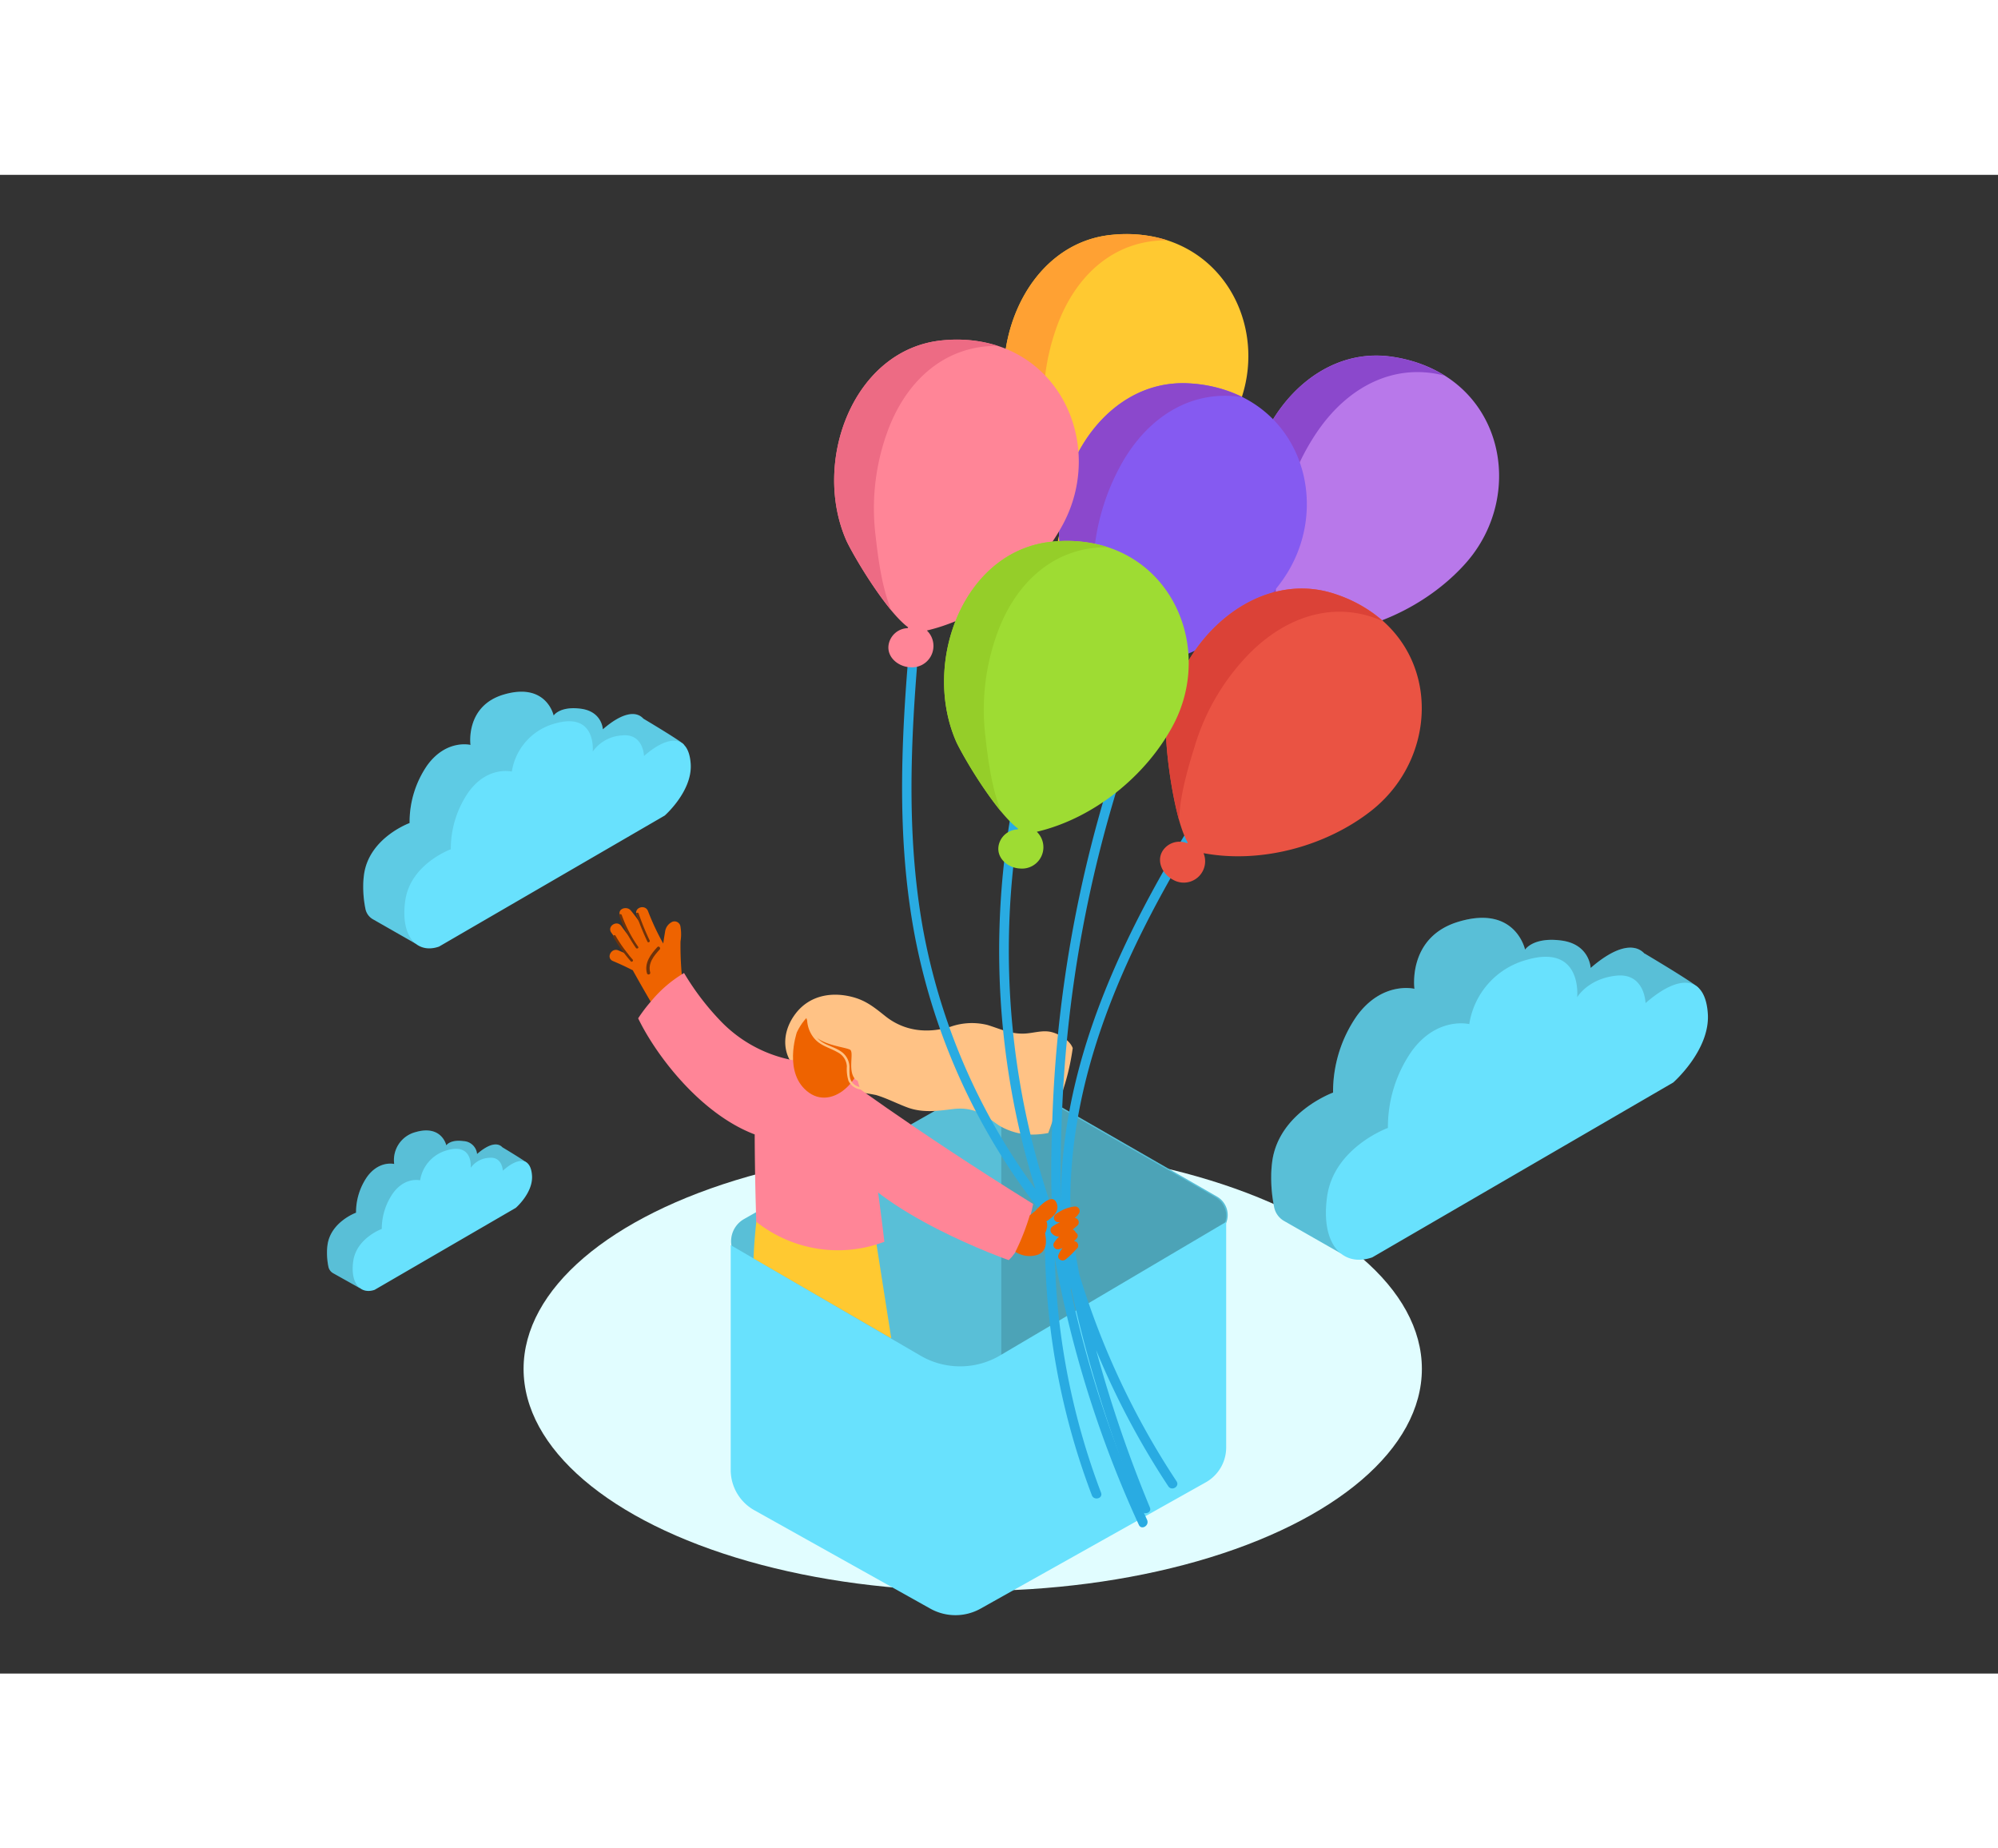 <svg id="Layer_1" data-name="Layer 1" xmlns="http://www.w3.org/2000/svg" viewBox="0 0 400 300" class="styles_logo__3Jd-a" width="200" height="185"><rect x="0" y="0" width="400" height="300" fill="#333333" stroke="none"/><title>25_Balloon_isometric</title><ellipse cx="194.74" cy="239.01" rx="89.92" ry="44.46" fill="#e1fdff"/><path d="M149,209l44.11-25a15,15,0,0,1,14.83,0l35.71,20.53a4.26,4.26,0,0,1,.65,6.92l-54.42,46.75L147.9,217.13A5.12,5.12,0,0,1,149,209Z" fill="#68e1fd"/><path d="M149,209l44.11-25a15,15,0,0,1,14.83,0l35.71,20.53a4.26,4.26,0,0,1,.65,6.92l-54.42,46.75L147.9,217.13A5.12,5.12,0,0,1,149,209Z" opacity="0.15"/><path d="M243.34,204.65l-35.71-20.53a14.93,14.93,0,0,0-7.17-2V249L244,211.57A4.26,4.26,0,0,0,243.34,204.65Z" opacity="0.15"/><path d="M245.48,209.59l-45.26,26.73a15.75,15.75,0,0,1-15.93.05l-38-22.13v45a9.24,9.24,0,0,0,4.73,8.07L186.24,287a10.32,10.32,0,0,0,10.08,0l45.1-25.29a8,8,0,0,0,4.06-6.94Z" fill="#68e1fd"/><path d="M136.86,114c-.54-.68-8.05-5.14-8.05-5.14v0c-1.54-1.7-4.4-1.11-8.12,2.13,0,0-.13-3.55-4.38-4.12s-5.47,1.36-5.47,1.36-1.43-6.73-10-4.2c-7.74,2.3-6.65,10.08-6.65,10.08s-4.81-1.21-8.66,4.09A20,20,0,0,0,82,129.75s-8.09,2.93-9.12,10.29a18,18,0,0,0-.16,1.92l0,.19a22,22,0,0,0,.43,4.72A3.08,3.08,0,0,0,74.64,149l8.58,4.9a12.25,12.25,0,0,0-.88-6.28L124.84,123a18.53,18.53,0,0,0,4.62-6.65l3.27-.85S137.39,114.7,136.86,114Z" fill="#68e1fd"/><path d="M136.86,114c-.54-.68-8.05-5.14-8.05-5.14v0c-1.54-1.7-4.4-1.11-8.12,2.13,0,0-.13-3.55-4.38-4.12s-5.47,1.36-5.47,1.36-1.43-6.73-10-4.2c-7.74,2.3-6.65,10.08-6.65,10.08s-4.81-1.21-8.66,4.09A20,20,0,0,0,82,129.75s-8.09,2.93-9.12,10.29a18,18,0,0,0-.16,1.92l0,.19a22,22,0,0,0,.43,4.72A3.08,3.08,0,0,0,74.64,149l8.58,4.9a12.25,12.25,0,0,0-.88-6.28L124.84,123a18.53,18.53,0,0,0,4.62-6.65l3.27-.85S137.39,114.7,136.86,114Z" opacity="0.1"/><path d="M87.9,154.48l45.18-26.23s5.54-4.86,5.2-10.3-3.94-6.33-9.35-1.62c0,0-.11-4.56-4.38-4.12a7.71,7.71,0,0,0-5.89,3.24s.85-8.11-7.68-5.59a11.86,11.86,0,0,0-8.51,9.59s-4.81-1.21-8.66,4.09A20,20,0,0,0,90.25,135s-8.09,2.93-9.12,10.29S83.63,156,87.9,154.48Z" fill="#68e1fd"/><path d="M150.86,216.91l27.57,16-3.69-23.53L152.05,205A99.47,99.47,0,0,0,150.86,216.91Z" fill="#ffc931"/><path d="M209.86,191.8c.84-2.26,1.6-4.55,2.35-6.87a47.1,47.1,0,0,0,2.55-10.13c-.6-1.62-2.77-2.85-4.3-3.22-1.92-.46-3.89.36-5.83.32-2.54,0-4.55-1-6.91-1.72a12.9,12.9,0,0,0-7.41.34c-4.57,1.41-9.24.93-13.05-2.1-2.16-1.72-3.84-3.12-6.57-3.84-4.21-1.11-8.56-.33-11.34,3.22-2.5,3.2-3.05,7.4-.39,10.67a10,10,0,0,0,5.32,3c1.85.53,3.6,1.62,5.5,2l.21,0a42.54,42.54,0,0,1,5.37.72c2.24.66,4.32,1.78,6.52,2.57,2.92,1,5.75.64,8.75.26,3.82-.48,5.85.7,8.81,2.88l.54.37a12.8,12.8,0,0,0,6.95,1.84A16.88,16.88,0,0,0,209.86,191.8Z" fill="#ffc285"/><path d="M138.43,163.93c-.66-1.15-1.34-2.38-1.92-3.64a64.53,64.53,0,0,1-.27-6.84,8.94,8.94,0,0,0,0-2.89,1.21,1.21,0,0,0-1.57-1.07,2.53,2.53,0,0,0-1.53,2.09c-.14.76-.25,1.52-.36,2.29a49.44,49.44,0,0,1-3.06-6.52c-.58-1.41-2.85-.67-2.27.76l.63,1.53a27.61,27.61,0,0,0-1.82-2.41c-.79-.93-2.7-.33-2.13,1a38.84,38.84,0,0,0,2.7,5.34q-1.27-1.57-2.45-3.21c-.89-1.25-2.89.06-2,1.32q1.65,2.31,3.48,4.48c-.68-.32-1.37-.63-2.07-.92-1.41-.59-2.51,1.53-1.09,2.13s2.69,1.19,4,1.86l.07.15q3.08,5.53,6.37,10.93c.8,1.31,2.8,0,2-1.32l-1-1.67a1.4,1.4,0,0,0,.86-.67,1.19,1.19,0,0,0,1.81-1A1.24,1.24,0,0,0,138.43,163.93Z" fill="#ee6300"/><path d="M131.6,154.58c-1.33,1.44-2.64,3.17-2.08,5.24.11.42.77.26.65-.16-.49-1.83.72-3.33,1.89-4.59C132.35,154.76,131.9,154.26,131.6,154.58Z" fill="#6d320b"/><path d="M130.06,153.25a50.57,50.57,0,0,1-2.2-5.38c-.1-.3-.6-.19-.49.12a51.71,51.71,0,0,0,2.25,5.51C129.76,153.78,130.2,153.54,130.06,153.25Z" fill="#6d320b"/><path d="M127.76,154.52a27,27,0,0,1-3.29-6.36c-.11-.3-.6-.19-.49.12a27.43,27.43,0,0,0,3.34,6.48C127.5,155,127.95,154.79,127.76,154.52Z" fill="#6d320b"/><path d="M126.66,157.08a29.84,29.84,0,0,1-3.43-4.77c-.16-.28-.61,0-.44.24a30.5,30.5,0,0,0,3.5,4.88C126.5,157.67,126.87,157.33,126.66,157.08Z" fill="#6d320b"/><path d="M170.82,179.3l-8.16-1.63a27,27,0,0,1-18.24-8.13,52.52,52.52,0,0,1-7.47-9.77,25.07,25.07,0,0,0-6.52,5.56,30.81,30.81,0,0,0-2.67,3.51c3.55,7.38,12.46,19.12,23.33,23.24,0,0,0,8.05.32,17.49a26.29,26.29,0,0,0,25.64,4S173.58,183.31,170.82,179.3Z" fill="#ff8597"/><path d="M166.65,179s15.77,11.87,40.18,27c0,0-1.46,8.15-4.89,11.24,0,0-26.71-9.35-33.6-21.45" fill="#ff8597"/><path d="M159.53,171.64S156.65,180,162,183.75s12.53-4.11,10.56-11.54S162.92,164.49,159.53,171.64Z" fill="#ee6300"/><path d="M173.23,182.59a2.64,2.64,0,0,1-2.45-.73c-.79-.8-.71-1.92-.72-3a3.85,3.85,0,0,0-1.74-3.42c-1.39-.95-3.15-1.21-4.41-2.37-.13-.12-.26-.25-.38-.38a3.45,3.45,0,0,0,.54.41c2.06,1.25,5.11,1.55,6.07,2s-.57,4.29,1.14,6,5.77-8.77,3.43-11.61-10.1-6.16-13.46-1.45a12.14,12.14,0,0,0,.34,1.24,6.22,6.22,0,0,0,1.35,3.49c1.25,1.56,3.08,1.91,4.73,2.86a3.36,3.36,0,0,1,1.87,2.81,8.19,8.19,0,0,0,.32,2.9,3.12,3.12,0,0,0,3.53,1.68C173.71,183,173.55,182.52,173.23,182.59Z" fill="#ffc285"/><path d="M216.63,151.55a257.16,257.16,0,0,1,21.58-65.71c.53-1.1-1.11-2.07-1.65-1a257.16,257.16,0,0,0-25.81,102.27c-.26,6.54-.44,13.22-.12,19.85a158.48,158.48,0,0,1,1-106.17c.42-1.15-1.42-1.65-1.84-.51a160.17,160.17,0,0,0-2.49,102.75,126,126,0,0,1-22.61-52.61c-4-22.81-1.76-46.13.44-69,.12-1.22-1.79-1.21-1.91,0-2.27,23.66-4.54,47.76,0,71.32A128.22,128.22,0,0,0,208.71,208a.86.86,0,0,0,.35.27c.29.82.59,1.64.9,2.46a.88.88,0,0,0-.75.89,144.09,144.09,0,0,0,9.38,52.69c.43,1.14,2.27.64,1.84-.51a142.66,142.66,0,0,1-9.26-47A223.19,223.19,0,0,0,228,270.24c.51,1.11,2.15.15,1.65-1a220.89,220.89,0,0,1-15.3-46.07.92.92,0,0,0,.13-.73c-2.61-11.74-2.32-24.23-1.8-36.18A253.78,253.78,0,0,1,216.63,151.55Z" fill="#29abe2"/><path d="M247.54,119.32c.67-1-1-2-1.65-1-17,26-33.24,54.73-33.51,86.43a.86.86,0,0,0-.11.47c0,.44.07.89.1,1.33,0,1,0,1.93.09,2.9a1,1,0,0,0-.92,1.17q.83,3.58,1.83,7.1a260.61,260.61,0,0,0,15,49.55c.46,1.12,2.31.63,1.84-.51a260.71,260.71,0,0,1-10.76-31.5,160.16,160.16,0,0,0,14.45,27.26c.67,1,2.32.07,1.65-1a158.54,158.54,0,0,1-19.45-41.36,109.14,109.14,0,0,1-1.81-13.62C213.95,174.52,230.36,145.61,247.54,119.32Z" fill="#29abe2"/><path d="M215.71,214.81a.88.88,0,0,0-.23-1.21.8.8,0,0,0-.48-.13,6.83,6.83,0,0,0,.58-.6.74.74,0,0,0-.22-1.15,1,1,0,0,0-.6-.6l.6-.52.14-.12.19-.16a.88.88,0,0,0-.54-1.52,4.57,4.57,0,0,0,.67-.63l0-.06a.91.91,0,0,0-.7-1.6,7.77,7.77,0,0,0-3.83,1.6.88.88,0,0,0,.29,1.49,4.8,4.8,0,0,0,.61.09,7.81,7.81,0,0,0-1.58.89.88.88,0,0,0-.09,1.23,1.89,1.89,0,0,0,1.52.73,6.71,6.71,0,0,0-1,1.18.88.88,0,0,0,.9,1.35,6.12,6.12,0,0,0,.8-.24,4.71,4.71,0,0,0-.84,1.35c-.34.86.76,1.43,1.4.94a14.41,14.41,0,0,0,2.2-2.12l.06-.06Z" fill="#ee6300"/><path d="M211.55,205.87c-.77-2.06-3.07.15-4.35,1.6a.93.93,0,0,0-.21.13,6.44,6.44,0,0,1-.83.67,46.56,46.56,0,0,1-2.88,7.33,6.1,6.1,0,0,0,1.78.72,5.23,5.23,0,0,0,2.68-.15c1.83-.67,1.81-2.64,1.49-4.24,0,0,0,0,0-.06a4,4,0,0,0,.4-1.89.92.92,0,0,0-.16-.48C210.85,208.61,212.14,207.44,211.55,205.87Z" fill="#ee6300"/><path d="M278.81,36.42C261,33.69,247.36,53.68,250.4,70.77c.43,2.44,4.12,15.29,7.78,19.72l-.15.13A4,4,0,0,0,253.5,93c-1,2.34.89,4.7,3.09,5.36A4.28,4.28,0,0,0,261.64,92c11.69.16,23.95-5.55,31.64-14.09C306,63.82,300.87,39.81,278.81,36.42Z" fill="#b878ea"/><path d="M256.27,71.11A44.86,44.86,0,0,1,264,51c6.14-8.73,15.26-13.4,25.24-10.8a27.19,27.19,0,0,0-10.4-3.75C261,33.69,247.36,53.68,250.4,70.77a84.36,84.36,0,0,0,5.3,15.58C255,81.31,255.65,75.89,256.27,71.11Z" fill="#8b48cc"/><path d="M222.7,12c-17.9,1.65-26.33,24.35-19.25,40.21,1,2.26,7.7,13.84,12.32,17.25l-.11.16A4,4,0,0,0,211.83,73c-.36,2.5,2,4.35,4.29,4.45a4.28,4.28,0,0,0,3.38-7.35c11.38-2.68,21.89-11.19,27.29-21.34C255.71,32,244.93,9.93,222.7,12Z" fill="#ffc931"/><path d="M209.24,51.1a44.86,44.86,0,0,1,2.59-21.4c3.84-10,11.56-16.7,21.87-16.59a27.19,27.19,0,0,0-11-1.12c-17.9,1.65-26.33,24.35-19.25,40.21A84.36,84.36,0,0,0,212.37,66C210.49,61.3,209.79,55.89,209.24,51.1Z" fill="#ffa133"/><path d="M238.1,41.75C220.15,40.67,208.38,61.83,213,78.58c.66,2.39,5.51,14.85,9.56,18.92l-.14.14a4,4,0,0,0-4.29,2.76c-.73,2.42,1.32,4.6,3.57,5.05a4.28,4.28,0,0,0,4.45-6.75c11.66-.92,23.33-7.74,30.2-17C267.69,66.52,260.38,43.09,238.1,41.75Z" fill="#855af1"/><path d="M218.86,78.37a44.86,44.86,0,0,1,5.8-20.76c5.3-9.26,14-14.75,24.13-13.09a27.19,27.19,0,0,0-10.7-2.78C220.15,40.67,208.38,61.83,213,78.58a84.36,84.36,0,0,0,6.72,15C218.55,88.65,218.68,83.19,218.86,78.37Z" fill="#8b48cc"/><path d="M188.75,33.12c-17.9,1.65-26.33,24.35-19.25,40.21,1,2.26,7.7,13.84,12.32,17.25l-.11.16a4,4,0,0,0-3.82,3.37c-.36,2.5,2,4.35,4.29,4.45a4.28,4.28,0,0,0,3.38-7.35c11.38-2.68,21.89-11.19,27.29-21.34C221.75,53.12,211,31.06,188.75,33.12Z" fill="#ff8597"/><path d="M175.29,72.23a44.86,44.86,0,0,1,2.59-21.4c3.84-10,11.56-16.7,21.87-16.59a27.19,27.19,0,0,0-11-1.12c-17.9,1.65-26.33,24.35-19.25,40.21a84.36,84.36,0,0,0,8.92,13.83C176.54,82.43,175.83,77,175.29,72.23Z" fill="#ed6b84"/><path d="M267.34,83.92c-17-5.72-33.93,11.64-33.85,29,0,2.48,1.45,15.77,4.3,20.76l-.17.1a4,4,0,0,0-4.86,1.54c-1.34,2.14.07,4.79,2.13,5.81a4.28,4.28,0,0,0,6.06-5.35c11.49,2.15,24.54-1.39,33.58-8.49C289.45,115.55,288.5,91,267.34,83.92Z" fill="#ea5343"/><path d="M239.22,114.26a44.86,44.86,0,0,1,11-18.53c7.54-7.56,17.32-10.6,26.71-6.34a27.19,27.19,0,0,0-9.6-5.47c-17-5.72-33.93,11.64-33.85,29a84.36,84.36,0,0,0,2.57,16.26C236.24,124.1,237.79,118.87,239.22,114.26Z" fill="#db4237"/><path d="M210.76,73.41c-17.9,1.65-26.33,24.35-19.25,40.21,1,2.26,7.7,13.84,12.32,17.25l-.11.16a4,4,0,0,0-3.82,3.37c-.36,2.5,2,4.35,4.29,4.45a4.28,4.28,0,0,0,3.38-7.35c11.38-2.68,21.89-11.19,27.29-21.34C243.76,93.42,233,71.36,210.76,73.41Z" fill="#9edc33"/><path d="M197.29,112.53a44.86,44.86,0,0,1,2.59-21.4c3.84-10,11.56-16.7,21.87-16.59a27.19,27.19,0,0,0-11-1.12c-17.9,1.65-26.33,24.35-19.25,40.21a84.36,84.36,0,0,0,8.92,13.83C198.54,122.73,197.84,117.32,197.29,112.53Z" fill="#95ce29"/><path d="M105.59,197.88c-.34-.43-5-3.21-5-3.21v0c-1-1.07-2.75-.69-5.08,1.33a2.86,2.86,0,0,0-2.74-2.58c-2.68-.36-3.42.85-3.42.85s-.9-4.21-6.23-2.63A5.78,5.78,0,0,0,78.92,198s-3-.76-5.42,2.56a12.49,12.49,0,0,0-2.22,7.19s-5.06,1.83-5.71,6.44a11.29,11.29,0,0,0-.1,1.2v.12a13.77,13.77,0,0,0,.27,3,1.92,1.92,0,0,0,.94,1.34L72,222.83a7.67,7.67,0,0,0-.55-3.93l26.58-15.43a11.59,11.59,0,0,0,2.89-4.16l2-.53S105.92,198.3,105.59,197.88Z" fill="#68e1fd"/><path d="M105.59,197.88c-.34-.43-5-3.21-5-3.21v0c-1-1.07-2.75-.69-5.08,1.33a2.86,2.86,0,0,0-2.74-2.58c-2.68-.36-3.42.85-3.42.85s-.9-4.21-6.23-2.63A5.78,5.78,0,0,0,78.92,198s-3-.76-5.42,2.56a12.49,12.49,0,0,0-2.22,7.19s-5.06,1.83-5.71,6.44a11.29,11.29,0,0,0-.1,1.2v.12a13.77,13.77,0,0,0,.27,3,1.92,1.92,0,0,0,.94,1.34L72,222.83a7.67,7.67,0,0,0-.55-3.93l26.58-15.43a11.59,11.59,0,0,0,2.89-4.16l2-.53S105.92,198.3,105.59,197.88Z" opacity="0.15"/><path d="M75,223.19l28.26-16.41s3.47-3,3.25-6.44-2.47-4-5.85-1c0,0-.07-2.85-2.74-2.58a4.82,4.82,0,0,0-3.68,2s.53-5.08-4.8-3.49a7.42,7.42,0,0,0-5.33,6s-3-.76-5.42,2.56A12.49,12.49,0,0,0,76.43,211s-5.06,1.83-5.71,6.44S72.29,224.13,75,223.19Z" fill="#68e1fd"/><path d="M340,162.73c-.71-.91-10.73-6.85-10.73-6.85v.05c-2.05-2.27-5.87-1.48-10.82,2.83,0,0-.17-4.73-5.84-5.49s-7.29,1.82-7.29,1.82-1.91-9-13.28-5.6c-10.33,3.06-8.87,13.44-8.87,13.44s-6.42-1.61-11.55,5.45a26.62,26.62,0,0,0-4.74,15.33s-10.79,3.91-12.17,13.72a24.06,24.06,0,0,0-.21,2.56l0,.25a29.35,29.35,0,0,0,.57,6.3,4.1,4.1,0,0,0,2,2.86l11.44,6.53a16.34,16.34,0,0,0-1.17-8.37L324,174.66a24.71,24.71,0,0,0,6.16-8.86l4.36-1.13S340.72,163.64,340,162.73Z" fill="#68e1fd"/><path d="M340,162.73c-.71-.91-10.73-6.85-10.73-6.85v.05c-2.05-2.27-5.87-1.48-10.82,2.83,0,0-.17-4.73-5.84-5.49s-7.29,1.82-7.29,1.82-1.91-9-13.28-5.6c-10.33,3.06-8.87,13.44-8.87,13.44s-6.42-1.61-11.55,5.45a26.62,26.62,0,0,0-4.74,15.33s-10.79,3.91-12.17,13.72a24.06,24.06,0,0,0-.21,2.56l0,.25a29.35,29.35,0,0,0,.57,6.3,4.1,4.1,0,0,0,2,2.86l11.44,6.53a16.34,16.34,0,0,0-1.17-8.37L324,174.66a24.71,24.71,0,0,0,6.16-8.86l4.36-1.13S340.72,163.64,340,162.73Z" opacity="0.15"/><path d="M274.73,216.69l60.25-35s7.39-6.48,6.93-13.74-5.26-8.44-12.47-2.16c0,0-.15-6.08-5.84-5.49s-7.85,4.32-7.85,4.32,1.13-10.82-10.24-7.45A15.81,15.81,0,0,0,294.15,170s-6.42-1.61-11.55,5.45a26.62,26.62,0,0,0-4.74,15.33s-10.79,3.91-12.17,13.72S269,218.7,274.73,216.69Z" fill="#68e1fd"/></svg>